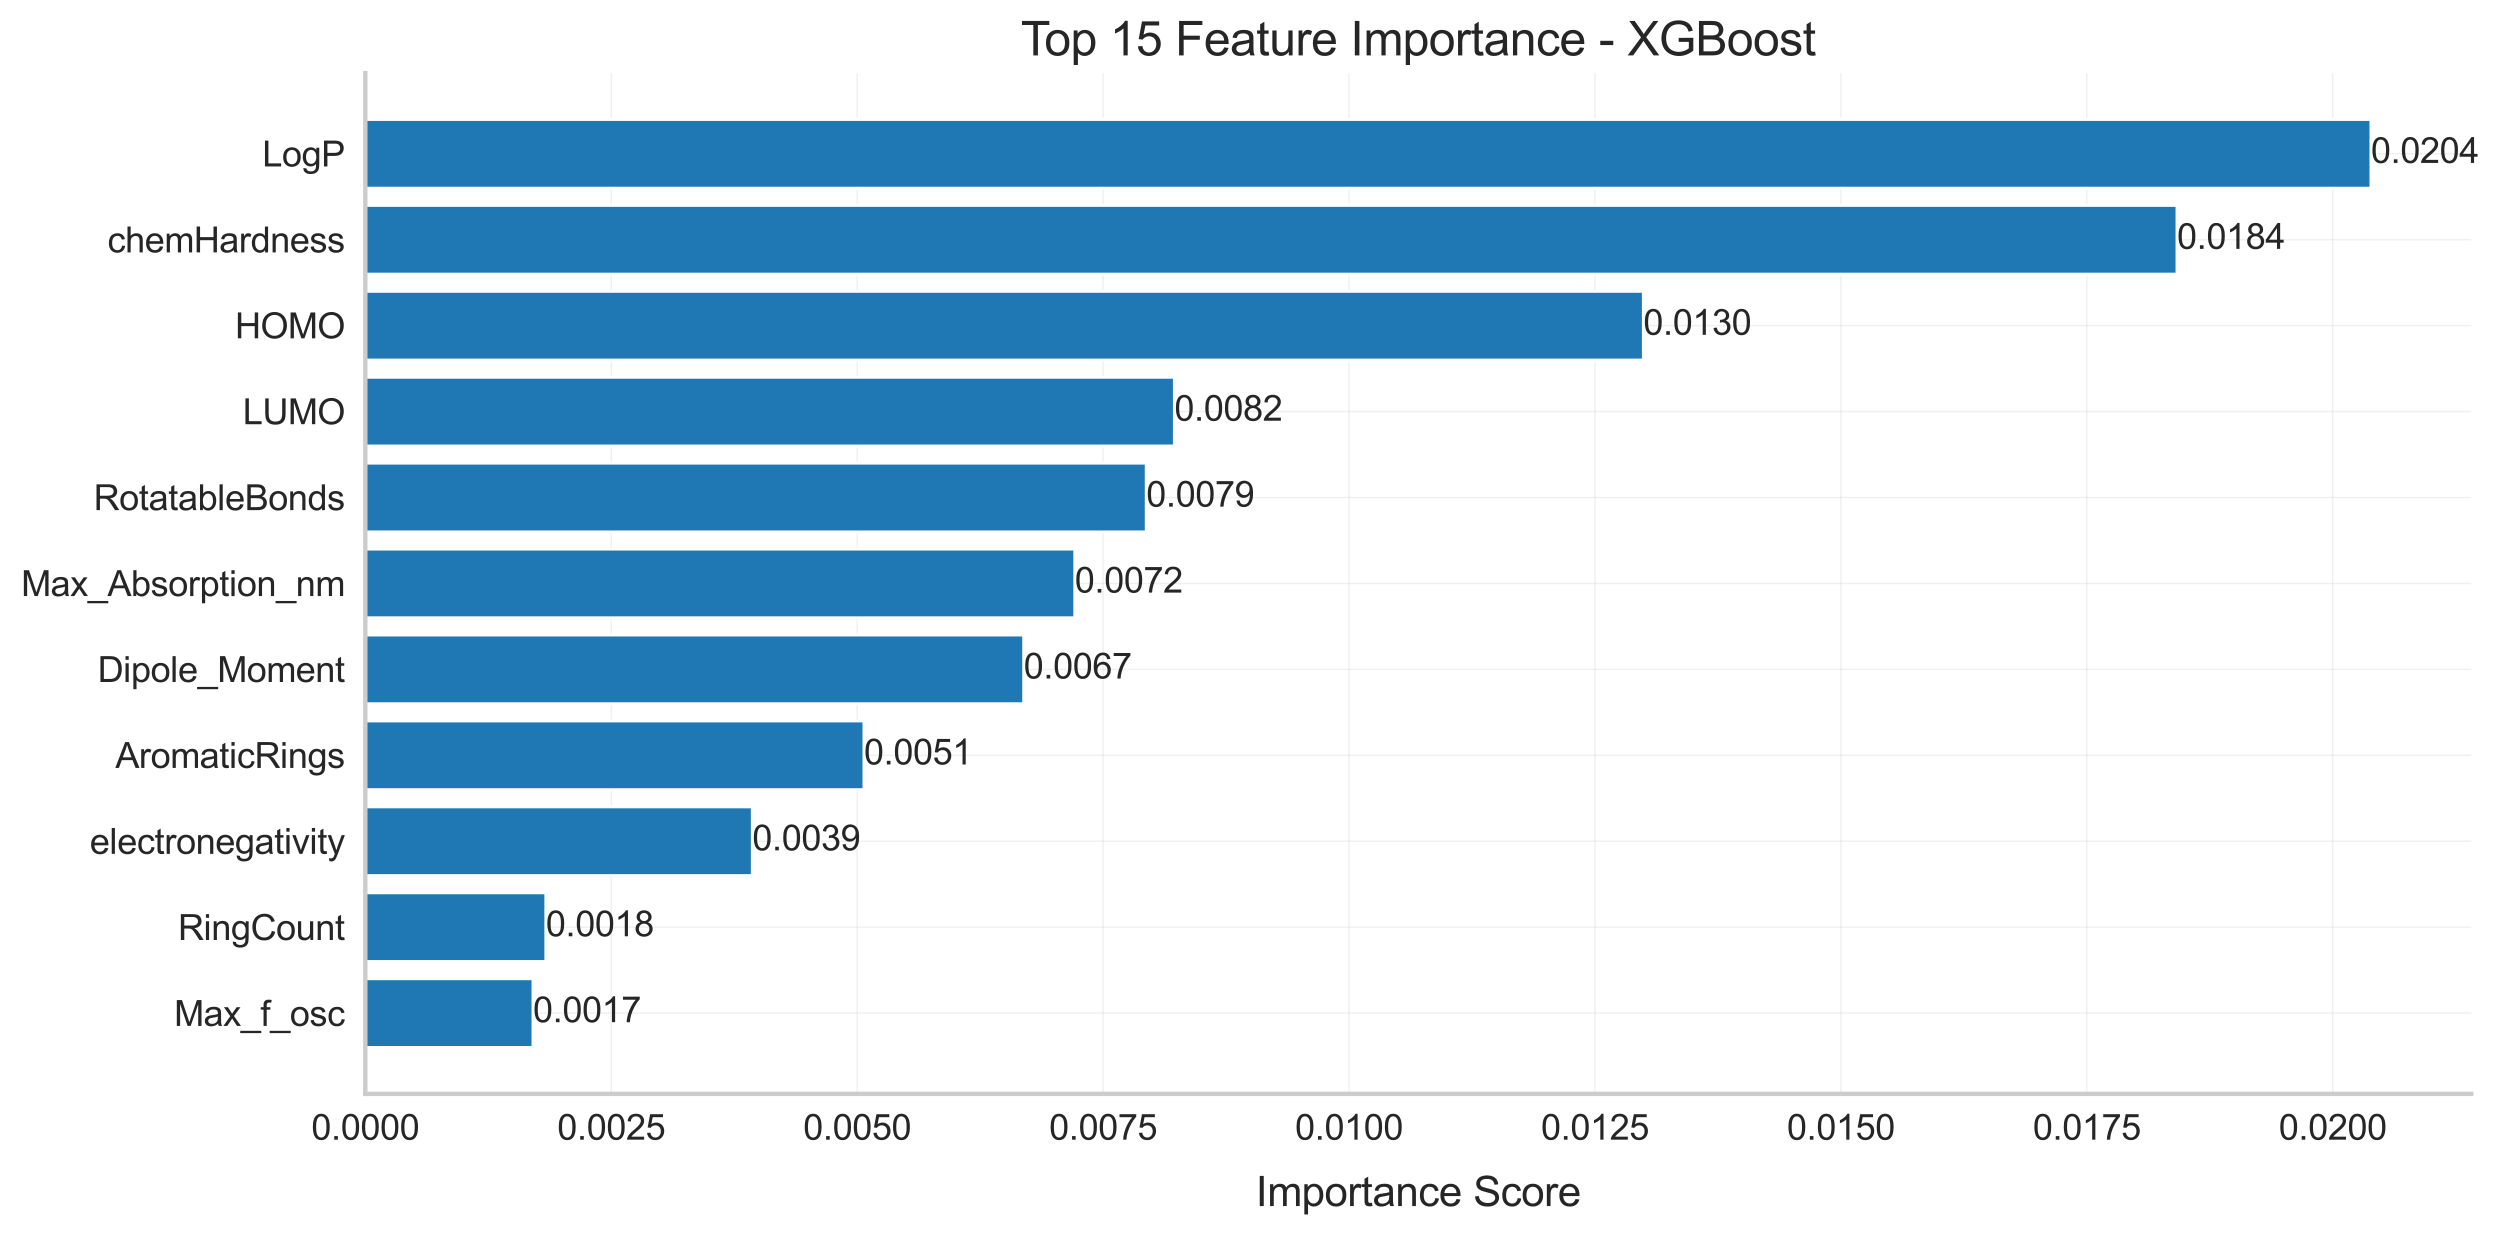 <?xml version="1.0" encoding="utf-8" standalone="no"?>
<!DOCTYPE svg PUBLIC "-//W3C//DTD SVG 1.1//EN"
  "http://www.w3.org/Graphics/SVG/1.1/DTD/svg11.dtd">
<svg xmlns:xlink="http://www.w3.org/1999/xlink" width="850.307pt" height="420.196pt" viewBox="0 0 850.307 420.196" xmlns="http://www.w3.org/2000/svg" version="1.1">
 <defs>
  <style type="text/css">*{stroke-linejoin: round; stroke-linecap: butt}</style>
 </defs>
 <g id="figure_1">
  <g id="patch_1">
   <path d="M 0 420.196 
L 850.307 420.196 
L 850.307 0 
L 0 0 
z
" style="fill: #ffffff"/>
  </g>
  <g id="axes_1">
   <g id="patch_2">
    <path d="M 124.249 372.048 
L 840.515 372.048 
L 840.515 24.848 
L 124.249 24.848 
z
" style="fill: #ffffff"/>
   </g>
   <g id="matplotlib.axis_1">
    <g id="xtick_1">
     <g id="line2d_1">
      <path d="M 124.249 372.048 
L 124.249 24.848 
" clip-path="url(#p4908c23897)" style="fill: none; stroke: #cccccc; stroke-opacity: 0.3; stroke-width: 0.5; stroke-linecap: round"/>
     </g>
     <g id="text_1">
      <!-- 0.0000 -->
      <g style="fill: #262626" transform="translate(105.9 387.637) scale(0.12 -0.12)">
       <defs>
        <path id="ArialMT-30" d="M 266 2259 
Q 266 3072 433 3567 
Q 600 4063 929 4331 
Q 1259 4600 1759 4600 
Q 2128 4600 2406 4451 
Q 2684 4303 2865 4023 
Q 3047 3744 3150 3342 
Q 3253 2941 3253 2259 
Q 3253 1453 3087 958 
Q 2922 463 2592 192 
Q 2263 -78 1759 -78 
Q 1097 -78 719 397 
Q 266 969 266 2259 
z
M 844 2259 
Q 844 1131 1108 757 
Q 1372 384 1759 384 
Q 2147 384 2411 759 
Q 2675 1134 2675 2259 
Q 2675 3391 2411 3762 
Q 2147 4134 1753 4134 
Q 1366 4134 1134 3806 
Q 844 3388 844 2259 
z
" transform="scale(0.016)"/>
        <path id="ArialMT-2e" d="M 581 0 
L 581 641 
L 1222 641 
L 1222 0 
L 581 0 
z
" transform="scale(0.016)"/>
       </defs>
       <use xlink:href="#ArialMT-30"/>
       <use xlink:href="#ArialMT-2e" x="55.615"/>
       <use xlink:href="#ArialMT-30" x="83.398"/>
       <use xlink:href="#ArialMT-30" x="139.014"/>
       <use xlink:href="#ArialMT-30" x="194.629"/>
       <use xlink:href="#ArialMT-30" x="250.244"/>
      </g>
     </g>
    </g>
    <g id="xtick_2">
     <g id="line2d_2">
      <path d="M 207.895 372.048 
L 207.895 24.848 
" clip-path="url(#p4908c23897)" style="fill: none; stroke: #cccccc; stroke-opacity: 0.3; stroke-width: 0.5; stroke-linecap: round"/>
     </g>
     <g id="text_2">
      <!-- 0.0025 -->
      <g style="fill: #262626" transform="translate(189.545 387.637) scale(0.12 -0.12)">
       <defs>
        <path id="ArialMT-32" d="M 3222 541 
L 3222 0 
L 194 0 
Q 188 203 259 391 
Q 375 700 629 1000 
Q 884 1300 1366 1694 
Q 2113 2306 2375 2664 
Q 2638 3022 2638 3341 
Q 2638 3675 2398 3904 
Q 2159 4134 1775 4134 
Q 1369 4134 1125 3890 
Q 881 3647 878 3216 
L 300 3275 
Q 359 3922 746 4261 
Q 1134 4600 1788 4600 
Q 2447 4600 2831 4234 
Q 3216 3869 3216 3328 
Q 3216 3053 3103 2787 
Q 2991 2522 2730 2228 
Q 2469 1934 1863 1422 
Q 1356 997 1212 845 
Q 1069 694 975 541 
L 3222 541 
z
" transform="scale(0.016)"/>
        <path id="ArialMT-35" d="M 266 1200 
L 856 1250 
Q 922 819 1161 601 
Q 1400 384 1738 384 
Q 2144 384 2425 690 
Q 2706 997 2706 1503 
Q 2706 1984 2436 2262 
Q 2166 2541 1728 2541 
Q 1456 2541 1237 2417 
Q 1019 2294 894 2097 
L 366 2166 
L 809 4519 
L 3088 4519 
L 3088 3981 
L 1259 3981 
L 1013 2750 
Q 1425 3038 1878 3038 
Q 2478 3038 2890 2622 
Q 3303 2206 3303 1553 
Q 3303 931 2941 478 
Q 2500 -78 1738 -78 
Q 1113 -78 717 272 
Q 322 622 266 1200 
z
" transform="scale(0.016)"/>
       </defs>
       <use xlink:href="#ArialMT-30"/>
       <use xlink:href="#ArialMT-2e" x="55.615"/>
       <use xlink:href="#ArialMT-30" x="83.398"/>
       <use xlink:href="#ArialMT-30" x="139.014"/>
       <use xlink:href="#ArialMT-32" x="194.629"/>
       <use xlink:href="#ArialMT-35" x="250.244"/>
      </g>
     </g>
    </g>
    <g id="xtick_3">
     <g id="line2d_3">
      <path d="M 291.541 372.048 
L 291.541 24.848 
" clip-path="url(#p4908c23897)" style="fill: none; stroke: #cccccc; stroke-opacity: 0.3; stroke-width: 0.5; stroke-linecap: round"/>
     </g>
     <g id="text_3">
      <!-- 0.0050 -->
      <g style="fill: #262626" transform="translate(273.191 387.637) scale(0.12 -0.12)">
       <use xlink:href="#ArialMT-30"/>
       <use xlink:href="#ArialMT-2e" x="55.615"/>
       <use xlink:href="#ArialMT-30" x="83.398"/>
       <use xlink:href="#ArialMT-30" x="139.014"/>
       <use xlink:href="#ArialMT-35" x="194.629"/>
       <use xlink:href="#ArialMT-30" x="250.244"/>
      </g>
     </g>
    </g>
    <g id="xtick_4">
     <g id="line2d_4">
      <path d="M 375.187 372.048 
L 375.187 24.848 
" clip-path="url(#p4908c23897)" style="fill: none; stroke: #cccccc; stroke-opacity: 0.3; stroke-width: 0.5; stroke-linecap: round"/>
     </g>
     <g id="text_4">
      <!-- 0.0075 -->
      <g style="fill: #262626" transform="translate(356.837 387.637) scale(0.12 -0.12)">
       <defs>
        <path id="ArialMT-37" d="M 303 3981 
L 303 4522 
L 3269 4522 
L 3269 4084 
Q 2831 3619 2401 2847 
Q 1972 2075 1738 1259 
Q 1569 684 1522 0 
L 944 0 
Q 953 541 1156 1306 
Q 1359 2072 1739 2783 
Q 2119 3494 2547 3981 
L 303 3981 
z
" transform="scale(0.016)"/>
       </defs>
       <use xlink:href="#ArialMT-30"/>
       <use xlink:href="#ArialMT-2e" x="55.615"/>
       <use xlink:href="#ArialMT-30" x="83.398"/>
       <use xlink:href="#ArialMT-30" x="139.014"/>
       <use xlink:href="#ArialMT-37" x="194.629"/>
       <use xlink:href="#ArialMT-35" x="250.244"/>
      </g>
     </g>
    </g>
    <g id="xtick_5">
     <g id="line2d_5">
      <path d="M 458.832 372.048 
L 458.832 24.848 
" clip-path="url(#p4908c23897)" style="fill: none; stroke: #cccccc; stroke-opacity: 0.3; stroke-width: 0.5; stroke-linecap: round"/>
     </g>
     <g id="text_5">
      <!-- 0.0100 -->
      <g style="fill: #262626" transform="translate(440.483 387.637) scale(0.12 -0.12)">
       <defs>
        <path id="ArialMT-31" d="M 2384 0 
L 1822 0 
L 1822 3584 
Q 1619 3391 1289 3197 
Q 959 3003 697 2906 
L 697 3450 
Q 1169 3672 1522 3987 
Q 1875 4303 2022 4600 
L 2384 4600 
L 2384 0 
z
" transform="scale(0.016)"/>
       </defs>
       <use xlink:href="#ArialMT-30"/>
       <use xlink:href="#ArialMT-2e" x="55.615"/>
       <use xlink:href="#ArialMT-30" x="83.398"/>
       <use xlink:href="#ArialMT-31" x="139.014"/>
       <use xlink:href="#ArialMT-30" x="194.629"/>
       <use xlink:href="#ArialMT-30" x="250.244"/>
      </g>
     </g>
    </g>
    <g id="xtick_6">
     <g id="line2d_6">
      <path d="M 542.478 372.048 
L 542.478 24.848 
" clip-path="url(#p4908c23897)" style="fill: none; stroke: #cccccc; stroke-opacity: 0.3; stroke-width: 0.5; stroke-linecap: round"/>
     </g>
     <g id="text_6">
      <!-- 0.0125 -->
      <g style="fill: #262626" transform="translate(524.128 387.637) scale(0.12 -0.12)">
       <use xlink:href="#ArialMT-30"/>
       <use xlink:href="#ArialMT-2e" x="55.615"/>
       <use xlink:href="#ArialMT-30" x="83.398"/>
       <use xlink:href="#ArialMT-31" x="139.014"/>
       <use xlink:href="#ArialMT-32" x="194.629"/>
       <use xlink:href="#ArialMT-35" x="250.244"/>
      </g>
     </g>
    </g>
    <g id="xtick_7">
     <g id="line2d_7">
      <path d="M 626.124 372.048 
L 626.124 24.848 
" clip-path="url(#p4908c23897)" style="fill: none; stroke: #cccccc; stroke-opacity: 0.3; stroke-width: 0.5; stroke-linecap: round"/>
     </g>
     <g id="text_7">
      <!-- 0.0150 -->
      <g style="fill: #262626" transform="translate(607.774 387.637) scale(0.12 -0.12)">
       <use xlink:href="#ArialMT-30"/>
       <use xlink:href="#ArialMT-2e" x="55.615"/>
       <use xlink:href="#ArialMT-30" x="83.398"/>
       <use xlink:href="#ArialMT-31" x="139.014"/>
       <use xlink:href="#ArialMT-35" x="194.629"/>
       <use xlink:href="#ArialMT-30" x="250.244"/>
      </g>
     </g>
    </g>
    <g id="xtick_8">
     <g id="line2d_8">
      <path d="M 709.769 372.048 
L 709.769 24.848 
" clip-path="url(#p4908c23897)" style="fill: none; stroke: #cccccc; stroke-opacity: 0.3; stroke-width: 0.5; stroke-linecap: round"/>
     </g>
     <g id="text_8">
      <!-- 0.0175 -->
      <g style="fill: #262626" transform="translate(691.42 387.637) scale(0.12 -0.12)">
       <use xlink:href="#ArialMT-30"/>
       <use xlink:href="#ArialMT-2e" x="55.615"/>
       <use xlink:href="#ArialMT-30" x="83.398"/>
       <use xlink:href="#ArialMT-31" x="139.014"/>
       <use xlink:href="#ArialMT-37" x="194.629"/>
       <use xlink:href="#ArialMT-35" x="250.244"/>
      </g>
     </g>
    </g>
    <g id="xtick_9">
     <g id="line2d_9">
      <path d="M 793.415 372.048 
L 793.415 24.848 
" clip-path="url(#p4908c23897)" style="fill: none; stroke: #cccccc; stroke-opacity: 0.3; stroke-width: 0.5; stroke-linecap: round"/>
     </g>
     <g id="text_9">
      <!-- 0.0200 -->
      <g style="fill: #262626" transform="translate(775.065 387.637) scale(0.12 -0.12)">
       <use xlink:href="#ArialMT-30"/>
       <use xlink:href="#ArialMT-2e" x="55.615"/>
       <use xlink:href="#ArialMT-30" x="83.398"/>
       <use xlink:href="#ArialMT-32" x="139.014"/>
       <use xlink:href="#ArialMT-30" x="194.629"/>
       <use xlink:href="#ArialMT-30" x="250.244"/>
      </g>
     </g>
    </g>
    <g id="text_10">
     <!-- Importance Score -->
     <g style="fill: #262626" transform="translate(427.138 410.213) scale(0.14 -0.14)">
      <defs>
       <path id="ArialMT-49" d="M 597 0 
L 597 4581 
L 1203 4581 
L 1203 0 
L 597 0 
z
" transform="scale(0.016)"/>
       <path id="ArialMT-6d" d="M 422 0 
L 422 3319 
L 925 3319 
L 925 2853 
Q 1081 3097 1340 3245 
Q 1600 3394 1931 3394 
Q 2300 3394 2536 3241 
Q 2772 3088 2869 2813 
Q 3263 3394 3894 3394 
Q 4388 3394 4653 3120 
Q 4919 2847 4919 2278 
L 4919 0 
L 4359 0 
L 4359 2091 
Q 4359 2428 4304 2576 
Q 4250 2725 4106 2815 
Q 3963 2906 3769 2906 
Q 3419 2906 3187 2673 
Q 2956 2441 2956 1928 
L 2956 0 
L 2394 0 
L 2394 2156 
Q 2394 2531 2256 2718 
Q 2119 2906 1806 2906 
Q 1569 2906 1367 2781 
Q 1166 2656 1075 2415 
Q 984 2175 984 1722 
L 984 0 
L 422 0 
z
" transform="scale(0.016)"/>
       <path id="ArialMT-70" d="M 422 -1272 
L 422 3319 
L 934 3319 
L 934 2888 
Q 1116 3141 1344 3267 
Q 1572 3394 1897 3394 
Q 2322 3394 2647 3175 
Q 2972 2956 3137 2557 
Q 3303 2159 3303 1684 
Q 3303 1175 3120 767 
Q 2938 359 2589 142 
Q 2241 -75 1856 -75 
Q 1575 -75 1351 44 
Q 1128 163 984 344 
L 984 -1272 
L 422 -1272 
z
M 931 1641 
Q 931 1000 1190 694 
Q 1450 388 1819 388 
Q 2194 388 2461 705 
Q 2728 1022 2728 1688 
Q 2728 2322 2467 2637 
Q 2206 2953 1844 2953 
Q 1484 2953 1207 2617 
Q 931 2281 931 1641 
z
" transform="scale(0.016)"/>
       <path id="ArialMT-6f" d="M 213 1659 
Q 213 2581 725 3025 
Q 1153 3394 1769 3394 
Q 2453 3394 2887 2945 
Q 3322 2497 3322 1706 
Q 3322 1066 3130 698 
Q 2938 331 2570 128 
Q 2203 -75 1769 -75 
Q 1072 -75 642 372 
Q 213 819 213 1659 
z
M 791 1659 
Q 791 1022 1069 705 
Q 1347 388 1769 388 
Q 2188 388 2466 706 
Q 2744 1025 2744 1678 
Q 2744 2294 2464 2611 
Q 2184 2928 1769 2928 
Q 1347 2928 1069 2612 
Q 791 2297 791 1659 
z
" transform="scale(0.016)"/>
       <path id="ArialMT-72" d="M 416 0 
L 416 3319 
L 922 3319 
L 922 2816 
Q 1116 3169 1280 3281 
Q 1444 3394 1641 3394 
Q 1925 3394 2219 3213 
L 2025 2691 
Q 1819 2813 1613 2813 
Q 1428 2813 1281 2702 
Q 1134 2591 1072 2394 
Q 978 2094 978 1738 
L 978 0 
L 416 0 
z
" transform="scale(0.016)"/>
       <path id="ArialMT-74" d="M 1650 503 
L 1731 6 
Q 1494 -44 1306 -44 
Q 1000 -44 831 53 
Q 663 150 594 308 
Q 525 466 525 972 
L 525 2881 
L 113 2881 
L 113 3319 
L 525 3319 
L 525 4141 
L 1084 4478 
L 1084 3319 
L 1650 3319 
L 1650 2881 
L 1084 2881 
L 1084 941 
Q 1084 700 1114 631 
Q 1144 563 1211 522 
Q 1278 481 1403 481 
Q 1497 481 1650 503 
z
" transform="scale(0.016)"/>
       <path id="ArialMT-61" d="M 2588 409 
Q 2275 144 1986 34 
Q 1697 -75 1366 -75 
Q 819 -75 525 192 
Q 231 459 231 875 
Q 231 1119 342 1320 
Q 453 1522 633 1644 
Q 813 1766 1038 1828 
Q 1203 1872 1538 1913 
Q 2219 1994 2541 2106 
Q 2544 2222 2544 2253 
Q 2544 2597 2384 2738 
Q 2169 2928 1744 2928 
Q 1347 2928 1158 2789 
Q 969 2650 878 2297 
L 328 2372 
Q 403 2725 575 2942 
Q 747 3159 1072 3276 
Q 1397 3394 1825 3394 
Q 2250 3394 2515 3294 
Q 2781 3194 2906 3042 
Q 3031 2891 3081 2659 
Q 3109 2516 3109 2141 
L 3109 1391 
Q 3109 606 3145 398 
Q 3181 191 3288 0 
L 2700 0 
Q 2613 175 2588 409 
z
M 2541 1666 
Q 2234 1541 1622 1453 
Q 1275 1403 1131 1340 
Q 988 1278 909 1158 
Q 831 1038 831 891 
Q 831 666 1001 516 
Q 1172 366 1500 366 
Q 1825 366 2078 508 
Q 2331 650 2450 897 
Q 2541 1088 2541 1459 
L 2541 1666 
z
" transform="scale(0.016)"/>
       <path id="ArialMT-6e" d="M 422 0 
L 422 3319 
L 928 3319 
L 928 2847 
Q 1294 3394 1984 3394 
Q 2284 3394 2536 3286 
Q 2788 3178 2913 3003 
Q 3038 2828 3088 2588 
Q 3119 2431 3119 2041 
L 3119 0 
L 2556 0 
L 2556 2019 
Q 2556 2363 2490 2533 
Q 2425 2703 2258 2804 
Q 2091 2906 1866 2906 
Q 1506 2906 1245 2678 
Q 984 2450 984 1813 
L 984 0 
L 422 0 
z
" transform="scale(0.016)"/>
       <path id="ArialMT-63" d="M 2588 1216 
L 3141 1144 
Q 3050 572 2676 248 
Q 2303 -75 1759 -75 
Q 1078 -75 664 370 
Q 250 816 250 1647 
Q 250 2184 428 2587 
Q 606 2991 970 3192 
Q 1334 3394 1763 3394 
Q 2303 3394 2647 3120 
Q 2991 2847 3088 2344 
L 2541 2259 
Q 2463 2594 2264 2762 
Q 2066 2931 1784 2931 
Q 1359 2931 1093 2626 
Q 828 2322 828 1663 
Q 828 994 1084 691 
Q 1341 388 1753 388 
Q 2084 388 2306 591 
Q 2528 794 2588 1216 
z
" transform="scale(0.016)"/>
       <path id="ArialMT-65" d="M 2694 1069 
L 3275 997 
Q 3138 488 2766 206 
Q 2394 -75 1816 -75 
Q 1088 -75 661 373 
Q 234 822 234 1631 
Q 234 2469 665 2931 
Q 1097 3394 1784 3394 
Q 2450 3394 2872 2941 
Q 3294 2488 3294 1666 
Q 3294 1616 3291 1516 
L 816 1516 
Q 847 969 1125 678 
Q 1403 388 1819 388 
Q 2128 388 2347 550 
Q 2566 713 2694 1069 
z
M 847 1978 
L 2700 1978 
Q 2663 2397 2488 2606 
Q 2219 2931 1791 2931 
Q 1403 2931 1139 2672 
Q 875 2413 847 1978 
z
" transform="scale(0.016)"/>
       <path id="ArialMT-20" transform="scale(0.016)"/>
       <path id="ArialMT-53" d="M 288 1472 
L 859 1522 
Q 900 1178 1048 958 
Q 1197 738 1509 602 
Q 1822 466 2213 466 
Q 2559 466 2825 569 
Q 3091 672 3220 851 
Q 3350 1031 3350 1244 
Q 3350 1459 3225 1620 
Q 3100 1781 2813 1891 
Q 2628 1963 1997 2114 
Q 1366 2266 1113 2400 
Q 784 2572 623 2826 
Q 463 3081 463 3397 
Q 463 3744 659 4045 
Q 856 4347 1234 4503 
Q 1613 4659 2075 4659 
Q 2584 4659 2973 4495 
Q 3363 4331 3572 4012 
Q 3781 3694 3797 3291 
L 3216 3247 
Q 3169 3681 2898 3903 
Q 2628 4125 2100 4125 
Q 1550 4125 1298 3923 
Q 1047 3722 1047 3438 
Q 1047 3191 1225 3031 
Q 1400 2872 2139 2705 
Q 2878 2538 3153 2413 
Q 3553 2228 3743 1945 
Q 3934 1663 3934 1294 
Q 3934 928 3725 604 
Q 3516 281 3123 101 
Q 2731 -78 2241 -78 
Q 1619 -78 1198 103 
Q 778 284 539 648 
Q 300 1013 288 1472 
z
" transform="scale(0.016)"/>
      </defs>
      <use xlink:href="#ArialMT-49"/>
      <use xlink:href="#ArialMT-6d" x="27.783"/>
      <use xlink:href="#ArialMT-70" x="111.084"/>
      <use xlink:href="#ArialMT-6f" x="166.699"/>
      <use xlink:href="#ArialMT-72" x="222.314"/>
      <use xlink:href="#ArialMT-74" x="255.615"/>
      <use xlink:href="#ArialMT-61" x="283.398"/>
      <use xlink:href="#ArialMT-6e" x="339.014"/>
      <use xlink:href="#ArialMT-63" x="394.629"/>
      <use xlink:href="#ArialMT-65" x="444.629"/>
      <use xlink:href="#ArialMT-20" x="500.244"/>
      <use xlink:href="#ArialMT-53" x="528.027"/>
      <use xlink:href="#ArialMT-63" x="594.727"/>
      <use xlink:href="#ArialMT-6f" x="644.727"/>
      <use xlink:href="#ArialMT-72" x="700.342"/>
      <use xlink:href="#ArialMT-65" x="733.643"/>
     </g>
    </g>
   </g>
   <g id="matplotlib.axis_2">
    <g id="ytick_1">
     <g id="line2d_10">
      <path d="M 124.249 344.575 
L 840.515 344.575 
" clip-path="url(#p4908c23897)" style="fill: none; stroke: #cccccc; stroke-opacity: 0.3; stroke-width: 0.5; stroke-linecap: round"/>
     </g>
     <g id="text_11">
      <!-- Max_f_osc -->
      <g style="fill: #262626" transform="translate(59.227 348.943) scale(0.12 -0.12)">
       <defs>
        <path id="ArialMT-4d" d="M 475 0 
L 475 4581 
L 1388 4581 
L 2472 1338 
Q 2622 884 2691 659 
Q 2769 909 2934 1394 
L 4031 4581 
L 4847 4581 
L 4847 0 
L 4263 0 
L 4263 3834 
L 2931 0 
L 2384 0 
L 1059 3900 
L 1059 0 
L 475 0 
z
" transform="scale(0.016)"/>
        <path id="ArialMT-78" d="M 47 0 
L 1259 1725 
L 138 3319 
L 841 3319 
L 1350 2541 
Q 1494 2319 1581 2169 
Q 1719 2375 1834 2534 
L 2394 3319 
L 3066 3319 
L 1919 1756 
L 3153 0 
L 2463 0 
L 1781 1031 
L 1600 1309 
L 728 0 
L 47 0 
z
" transform="scale(0.016)"/>
        <path id="ArialMT-5f" d="M -97 -1272 
L -97 -866 
L 3631 -866 
L 3631 -1272 
L -97 -1272 
z
" transform="scale(0.016)"/>
        <path id="ArialMT-66" d="M 556 0 
L 556 2881 
L 59 2881 
L 59 3319 
L 556 3319 
L 556 3672 
Q 556 4006 616 4169 
Q 697 4388 901 4523 
Q 1106 4659 1475 4659 
Q 1713 4659 2000 4603 
L 1916 4113 
Q 1741 4144 1584 4144 
Q 1328 4144 1222 4034 
Q 1116 3925 1116 3625 
L 1116 3319 
L 1763 3319 
L 1763 2881 
L 1116 2881 
L 1116 0 
L 556 0 
z
" transform="scale(0.016)"/>
        <path id="ArialMT-73" d="M 197 991 
L 753 1078 
Q 800 744 1014 566 
Q 1228 388 1613 388 
Q 2000 388 2187 545 
Q 2375 703 2375 916 
Q 2375 1106 2209 1216 
Q 2094 1291 1634 1406 
Q 1016 1563 777 1677 
Q 538 1791 414 1992 
Q 291 2194 291 2438 
Q 291 2659 392 2848 
Q 494 3038 669 3163 
Q 800 3259 1026 3326 
Q 1253 3394 1513 3394 
Q 1903 3394 2198 3281 
Q 2494 3169 2634 2976 
Q 2775 2784 2828 2463 
L 2278 2388 
Q 2241 2644 2061 2787 
Q 1881 2931 1553 2931 
Q 1166 2931 1000 2803 
Q 834 2675 834 2503 
Q 834 2394 903 2306 
Q 972 2216 1119 2156 
Q 1203 2125 1616 2013 
Q 2213 1853 2448 1751 
Q 2684 1650 2818 1456 
Q 2953 1263 2953 975 
Q 2953 694 2789 445 
Q 2625 197 2315 61 
Q 2006 -75 1616 -75 
Q 969 -75 630 194 
Q 291 463 197 991 
z
" transform="scale(0.016)"/>
       </defs>
       <use xlink:href="#ArialMT-4d"/>
       <use xlink:href="#ArialMT-61" x="83.301"/>
       <use xlink:href="#ArialMT-78" x="138.916"/>
       <use xlink:href="#ArialMT-5f" x="188.916"/>
       <use xlink:href="#ArialMT-66" x="244.531"/>
       <use xlink:href="#ArialMT-5f" x="272.314"/>
       <use xlink:href="#ArialMT-6f" x="327.93"/>
       <use xlink:href="#ArialMT-73" x="383.545"/>
       <use xlink:href="#ArialMT-63" x="433.545"/>
      </g>
     </g>
    </g>
    <g id="ytick_2">
     <g id="line2d_11">
      <path d="M 124.249 315.35 
L 840.515 315.35 
" clip-path="url(#p4908c23897)" style="fill: none; stroke: #cccccc; stroke-opacity: 0.3; stroke-width: 0.5; stroke-linecap: round"/>
     </g>
     <g id="text_12">
      <!-- RingCount -->
      <g style="fill: #262626" transform="translate(60.551 319.718) scale(0.12 -0.12)">
       <defs>
        <path id="ArialMT-52" d="M 503 0 
L 503 4581 
L 2534 4581 
Q 3147 4581 3465 4457 
Q 3784 4334 3975 4021 
Q 4166 3709 4166 3331 
Q 4166 2844 3850 2509 
Q 3534 2175 2875 2084 
Q 3116 1969 3241 1856 
Q 3506 1613 3744 1247 
L 4541 0 
L 3778 0 
L 3172 953 
Q 2906 1366 2734 1584 
Q 2563 1803 2427 1890 
Q 2291 1978 2150 2013 
Q 2047 2034 1813 2034 
L 1109 2034 
L 1109 0 
L 503 0 
z
M 1109 2559 
L 2413 2559 
Q 2828 2559 3062 2645 
Q 3297 2731 3419 2920 
Q 3541 3109 3541 3331 
Q 3541 3656 3305 3865 
Q 3069 4075 2559 4075 
L 1109 4075 
L 1109 2559 
z
" transform="scale(0.016)"/>
        <path id="ArialMT-69" d="M 425 3934 
L 425 4581 
L 988 4581 
L 988 3934 
L 425 3934 
z
M 425 0 
L 425 3319 
L 988 3319 
L 988 0 
L 425 0 
z
" transform="scale(0.016)"/>
        <path id="ArialMT-67" d="M 319 -275 
L 866 -356 
Q 900 -609 1056 -725 
Q 1266 -881 1628 -881 
Q 2019 -881 2231 -725 
Q 2444 -569 2519 -288 
Q 2563 -116 2559 434 
Q 2191 0 1641 0 
Q 956 0 581 494 
Q 206 988 206 1678 
Q 206 2153 378 2554 
Q 550 2956 876 3175 
Q 1203 3394 1644 3394 
Q 2231 3394 2613 2919 
L 2613 3319 
L 3131 3319 
L 3131 450 
Q 3131 -325 2973 -648 
Q 2816 -972 2473 -1159 
Q 2131 -1347 1631 -1347 
Q 1038 -1347 672 -1080 
Q 306 -813 319 -275 
z
M 784 1719 
Q 784 1066 1043 766 
Q 1303 466 1694 466 
Q 2081 466 2343 764 
Q 2606 1063 2606 1700 
Q 2606 2309 2336 2618 
Q 2066 2928 1684 2928 
Q 1309 2928 1046 2623 
Q 784 2319 784 1719 
z
" transform="scale(0.016)"/>
        <path id="ArialMT-43" d="M 3763 1606 
L 4369 1453 
Q 4178 706 3683 314 
Q 3188 -78 2472 -78 
Q 1731 -78 1267 223 
Q 803 525 561 1097 
Q 319 1669 319 2325 
Q 319 3041 592 3573 
Q 866 4106 1370 4382 
Q 1875 4659 2481 4659 
Q 3169 4659 3637 4309 
Q 4106 3959 4291 3325 
L 3694 3184 
Q 3534 3684 3231 3912 
Q 2928 4141 2469 4141 
Q 1941 4141 1586 3887 
Q 1231 3634 1087 3207 
Q 944 2781 944 2328 
Q 944 1744 1114 1308 
Q 1284 872 1643 656 
Q 2003 441 2422 441 
Q 2931 441 3284 734 
Q 3638 1028 3763 1606 
z
" transform="scale(0.016)"/>
        <path id="ArialMT-75" d="M 2597 0 
L 2597 488 
Q 2209 -75 1544 -75 
Q 1250 -75 995 37 
Q 741 150 617 320 
Q 494 491 444 738 
Q 409 903 409 1263 
L 409 3319 
L 972 3319 
L 972 1478 
Q 972 1038 1006 884 
Q 1059 663 1231 536 
Q 1403 409 1656 409 
Q 1909 409 2131 539 
Q 2353 669 2445 892 
Q 2538 1116 2538 1541 
L 2538 3319 
L 3100 3319 
L 3100 0 
L 2597 0 
z
" transform="scale(0.016)"/>
       </defs>
       <use xlink:href="#ArialMT-52"/>
       <use xlink:href="#ArialMT-69" x="72.217"/>
       <use xlink:href="#ArialMT-6e" x="94.434"/>
       <use xlink:href="#ArialMT-67" x="150.049"/>
       <use xlink:href="#ArialMT-43" x="205.664"/>
       <use xlink:href="#ArialMT-6f" x="277.881"/>
       <use xlink:href="#ArialMT-75" x="333.496"/>
       <use xlink:href="#ArialMT-6e" x="389.111"/>
       <use xlink:href="#ArialMT-74" x="444.727"/>
      </g>
     </g>
    </g>
    <g id="ytick_3">
     <g id="line2d_12">
      <path d="M 124.249 286.124 
L 840.515 286.124 
" clip-path="url(#p4908c23897)" style="fill: none; stroke: #cccccc; stroke-opacity: 0.3; stroke-width: 0.5; stroke-linecap: round"/>
     </g>
     <g id="text_13">
      <!-- electronegativity -->
      <g style="fill: #262626" transform="translate(30.542 290.419) scale(0.12 -0.12)">
       <defs>
        <path id="ArialMT-6c" d="M 409 0 
L 409 4581 
L 972 4581 
L 972 0 
L 409 0 
z
" transform="scale(0.016)"/>
        <path id="ArialMT-76" d="M 1344 0 
L 81 3319 
L 675 3319 
L 1388 1331 
Q 1503 1009 1600 663 
Q 1675 925 1809 1294 
L 2547 3319 
L 3125 3319 
L 1869 0 
L 1344 0 
z
" transform="scale(0.016)"/>
        <path id="ArialMT-79" d="M 397 -1278 
L 334 -750 
Q 519 -800 656 -800 
Q 844 -800 956 -737 
Q 1069 -675 1141 -563 
Q 1194 -478 1313 -144 
Q 1328 -97 1363 -6 
L 103 3319 
L 709 3319 
L 1400 1397 
Q 1534 1031 1641 628 
Q 1738 1016 1872 1384 
L 2581 3319 
L 3144 3319 
L 1881 -56 
Q 1678 -603 1566 -809 
Q 1416 -1088 1222 -1217 
Q 1028 -1347 759 -1347 
Q 597 -1347 397 -1278 
z
" transform="scale(0.016)"/>
       </defs>
       <use xlink:href="#ArialMT-65"/>
       <use xlink:href="#ArialMT-6c" x="55.615"/>
       <use xlink:href="#ArialMT-65" x="77.832"/>
       <use xlink:href="#ArialMT-63" x="133.447"/>
       <use xlink:href="#ArialMT-74" x="183.447"/>
       <use xlink:href="#ArialMT-72" x="211.23"/>
       <use xlink:href="#ArialMT-6f" x="244.531"/>
       <use xlink:href="#ArialMT-6e" x="300.146"/>
       <use xlink:href="#ArialMT-65" x="355.762"/>
       <use xlink:href="#ArialMT-67" x="411.377"/>
       <use xlink:href="#ArialMT-61" x="466.992"/>
       <use xlink:href="#ArialMT-74" x="522.607"/>
       <use xlink:href="#ArialMT-69" x="550.391"/>
       <use xlink:href="#ArialMT-76" x="572.607"/>
       <use xlink:href="#ArialMT-69" x="622.607"/>
       <use xlink:href="#ArialMT-74" x="644.824"/>
       <use xlink:href="#ArialMT-79" x="672.607"/>
      </g>
     </g>
    </g>
    <g id="ytick_4">
     <g id="line2d_13">
      <path d="M 124.249 256.899 
L 840.515 256.899 
" clip-path="url(#p4908c23897)" style="fill: none; stroke: #cccccc; stroke-opacity: 0.3; stroke-width: 0.5; stroke-linecap: round"/>
     </g>
     <g id="text_14">
      <!-- AromaticRings -->
      <g style="fill: #262626" transform="translate(39.229 261.193) scale(0.12 -0.12)">
       <defs>
        <path id="ArialMT-41" d="M -9 0 
L 1750 4581 
L 2403 4581 
L 4278 0 
L 3588 0 
L 3053 1388 
L 1138 1388 
L 634 0 
L -9 0 
z
M 1313 1881 
L 2866 1881 
L 2388 3150 
Q 2169 3728 2063 4100 
Q 1975 3659 1816 3225 
L 1313 1881 
z
" transform="scale(0.016)"/>
       </defs>
       <use xlink:href="#ArialMT-41"/>
       <use xlink:href="#ArialMT-72" x="66.699"/>
       <use xlink:href="#ArialMT-6f" x="100"/>
       <use xlink:href="#ArialMT-6d" x="155.615"/>
       <use xlink:href="#ArialMT-61" x="238.916"/>
       <use xlink:href="#ArialMT-74" x="294.531"/>
       <use xlink:href="#ArialMT-69" x="322.314"/>
       <use xlink:href="#ArialMT-63" x="344.531"/>
       <use xlink:href="#ArialMT-52" x="394.531"/>
       <use xlink:href="#ArialMT-69" x="466.748"/>
       <use xlink:href="#ArialMT-6e" x="488.965"/>
       <use xlink:href="#ArialMT-67" x="544.58"/>
       <use xlink:href="#ArialMT-73" x="600.195"/>
      </g>
     </g>
    </g>
    <g id="ytick_5">
     <g id="line2d_14">
      <path d="M 124.249 227.673 
L 840.515 227.673 
" clip-path="url(#p4908c23897)" style="fill: none; stroke: #cccccc; stroke-opacity: 0.3; stroke-width: 0.5; stroke-linecap: round"/>
     </g>
     <g id="text_15">
      <!-- Dipole_Moment -->
      <g style="fill: #262626" transform="translate(33.214 231.968) scale(0.12 -0.12)">
       <defs>
        <path id="ArialMT-44" d="M 494 0 
L 494 4581 
L 2072 4581 
Q 2606 4581 2888 4516 
Q 3281 4425 3559 4188 
Q 3922 3881 4101 3404 
Q 4281 2928 4281 2316 
Q 4281 1794 4159 1391 
Q 4038 988 3847 723 
Q 3656 459 3429 307 
Q 3203 156 2883 78 
Q 2563 0 2147 0 
L 494 0 
z
M 1100 541 
L 2078 541 
Q 2531 541 2789 625 
Q 3047 709 3200 863 
Q 3416 1078 3536 1442 
Q 3656 1806 3656 2325 
Q 3656 3044 3420 3430 
Q 3184 3816 2847 3947 
Q 2603 4041 2063 4041 
L 1100 4041 
L 1100 541 
z
" transform="scale(0.016)"/>
       </defs>
       <use xlink:href="#ArialMT-44"/>
       <use xlink:href="#ArialMT-69" x="72.217"/>
       <use xlink:href="#ArialMT-70" x="94.434"/>
       <use xlink:href="#ArialMT-6f" x="150.049"/>
       <use xlink:href="#ArialMT-6c" x="205.664"/>
       <use xlink:href="#ArialMT-65" x="227.881"/>
       <use xlink:href="#ArialMT-5f" x="283.496"/>
       <use xlink:href="#ArialMT-4d" x="339.111"/>
       <use xlink:href="#ArialMT-6f" x="422.412"/>
       <use xlink:href="#ArialMT-6d" x="478.027"/>
       <use xlink:href="#ArialMT-65" x="561.328"/>
       <use xlink:href="#ArialMT-6e" x="616.943"/>
       <use xlink:href="#ArialMT-74" x="672.559"/>
      </g>
     </g>
    </g>
    <g id="ytick_6">
     <g id="line2d_15">
      <path d="M 124.249 198.447 
L 840.515 198.447 
" clip-path="url(#p4908c23897)" style="fill: none; stroke: #cccccc; stroke-opacity: 0.3; stroke-width: 0.5; stroke-linecap: round"/>
     </g>
     <g id="text_16">
      <!-- Max_Absorption_nm -->
      <g style="fill: #262626" transform="translate(7.2 202.742) scale(0.12 -0.12)">
       <defs>
        <path id="ArialMT-62" d="M 941 0 
L 419 0 
L 419 4581 
L 981 4581 
L 981 2947 
Q 1338 3394 1891 3394 
Q 2197 3394 2470 3270 
Q 2744 3147 2920 2923 
Q 3097 2700 3197 2384 
Q 3297 2069 3297 1709 
Q 3297 856 2875 390 
Q 2453 -75 1863 -75 
Q 1275 -75 941 416 
L 941 0 
z
M 934 1684 
Q 934 1088 1097 822 
Q 1363 388 1816 388 
Q 2184 388 2453 708 
Q 2722 1028 2722 1663 
Q 2722 2313 2464 2622 
Q 2206 2931 1841 2931 
Q 1472 2931 1203 2611 
Q 934 2291 934 1684 
z
" transform="scale(0.016)"/>
       </defs>
       <use xlink:href="#ArialMT-4d"/>
       <use xlink:href="#ArialMT-61" x="83.301"/>
       <use xlink:href="#ArialMT-78" x="138.916"/>
       <use xlink:href="#ArialMT-5f" x="188.916"/>
       <use xlink:href="#ArialMT-41" x="244.531"/>
       <use xlink:href="#ArialMT-62" x="311.23"/>
       <use xlink:href="#ArialMT-73" x="366.846"/>
       <use xlink:href="#ArialMT-6f" x="416.846"/>
       <use xlink:href="#ArialMT-72" x="472.461"/>
       <use xlink:href="#ArialMT-70" x="505.762"/>
       <use xlink:href="#ArialMT-74" x="561.377"/>
       <use xlink:href="#ArialMT-69" x="589.16"/>
       <use xlink:href="#ArialMT-6f" x="611.377"/>
       <use xlink:href="#ArialMT-6e" x="666.992"/>
       <use xlink:href="#ArialMT-5f" x="722.607"/>
       <use xlink:href="#ArialMT-6e" x="778.223"/>
       <use xlink:href="#ArialMT-6d" x="833.838"/>
      </g>
     </g>
    </g>
    <g id="ytick_7">
     <g id="line2d_16">
      <path d="M 124.249 169.222 
L 840.515 169.222 
" clip-path="url(#p4908c23897)" style="fill: none; stroke: #cccccc; stroke-opacity: 0.3; stroke-width: 0.5; stroke-linecap: round"/>
     </g>
     <g id="text_17">
      <!-- RotatableBonds -->
      <g style="fill: #262626" transform="translate(31.86 173.517) scale(0.12 -0.12)">
       <defs>
        <path id="ArialMT-42" d="M 469 0 
L 469 4581 
L 2188 4581 
Q 2713 4581 3030 4442 
Q 3347 4303 3526 4014 
Q 3706 3725 3706 3409 
Q 3706 3116 3547 2856 
Q 3388 2597 3066 2438 
Q 3481 2316 3704 2022 
Q 3928 1728 3928 1328 
Q 3928 1006 3792 729 
Q 3656 453 3456 303 
Q 3256 153 2954 76 
Q 2653 0 2216 0 
L 469 0 
z
M 1075 2656 
L 2066 2656 
Q 2469 2656 2644 2709 
Q 2875 2778 2992 2937 
Q 3109 3097 3109 3338 
Q 3109 3566 3000 3739 
Q 2891 3913 2687 3977 
Q 2484 4041 1991 4041 
L 1075 4041 
L 1075 2656 
z
M 1075 541 
L 2216 541 
Q 2509 541 2628 563 
Q 2838 600 2978 687 
Q 3119 775 3209 942 
Q 3300 1109 3300 1328 
Q 3300 1584 3169 1773 
Q 3038 1963 2805 2039 
Q 2572 2116 2134 2116 
L 1075 2116 
L 1075 541 
z
" transform="scale(0.016)"/>
        <path id="ArialMT-64" d="M 2575 0 
L 2575 419 
Q 2259 -75 1647 -75 
Q 1250 -75 917 144 
Q 584 363 401 755 
Q 219 1147 219 1656 
Q 219 2153 384 2558 
Q 550 2963 881 3178 
Q 1213 3394 1622 3394 
Q 1922 3394 2156 3267 
Q 2391 3141 2538 2938 
L 2538 4581 
L 3097 4581 
L 3097 0 
L 2575 0 
z
M 797 1656 
Q 797 1019 1065 703 
Q 1334 388 1700 388 
Q 2069 388 2326 689 
Q 2584 991 2584 1609 
Q 2584 2291 2321 2609 
Q 2059 2928 1675 2928 
Q 1300 2928 1048 2622 
Q 797 2316 797 1656 
z
" transform="scale(0.016)"/>
       </defs>
       <use xlink:href="#ArialMT-52"/>
       <use xlink:href="#ArialMT-6f" x="72.217"/>
       <use xlink:href="#ArialMT-74" x="127.832"/>
       <use xlink:href="#ArialMT-61" x="155.615"/>
       <use xlink:href="#ArialMT-74" x="211.23"/>
       <use xlink:href="#ArialMT-61" x="239.014"/>
       <use xlink:href="#ArialMT-62" x="294.629"/>
       <use xlink:href="#ArialMT-6c" x="350.244"/>
       <use xlink:href="#ArialMT-65" x="372.461"/>
       <use xlink:href="#ArialMT-42" x="428.076"/>
       <use xlink:href="#ArialMT-6f" x="494.775"/>
       <use xlink:href="#ArialMT-6e" x="550.391"/>
       <use xlink:href="#ArialMT-64" x="606.006"/>
       <use xlink:href="#ArialMT-73" x="661.621"/>
      </g>
     </g>
    </g>
    <g id="ytick_8">
     <g id="line2d_17">
      <path d="M 124.249 139.996 
L 840.515 139.996 
" clip-path="url(#p4908c23897)" style="fill: none; stroke: #cccccc; stroke-opacity: 0.3; stroke-width: 0.5; stroke-linecap: round"/>
     </g>
     <g id="text_18">
      <!-- LUMO -->
      <g style="fill: #262626" transform="translate(82.581 144.291) scale(0.12 -0.12)">
       <defs>
        <path id="ArialMT-4c" d="M 469 0 
L 469 4581 
L 1075 4581 
L 1075 541 
L 3331 541 
L 3331 0 
L 469 0 
z
" transform="scale(0.016)"/>
        <path id="ArialMT-55" d="M 3500 4581 
L 4106 4581 
L 4106 1934 
Q 4106 1244 3950 837 
Q 3794 431 3386 176 
Q 2978 -78 2316 -78 
Q 1672 -78 1262 144 
Q 853 366 678 786 
Q 503 1206 503 1934 
L 503 4581 
L 1109 4581 
L 1109 1938 
Q 1109 1341 1220 1058 
Q 1331 775 1601 622 
Q 1872 469 2263 469 
Q 2931 469 3215 772 
Q 3500 1075 3500 1938 
L 3500 4581 
z
" transform="scale(0.016)"/>
        <path id="ArialMT-4f" d="M 309 2231 
Q 309 3372 921 4017 
Q 1534 4663 2503 4663 
Q 3138 4663 3647 4359 
Q 4156 4056 4423 3514 
Q 4691 2972 4691 2284 
Q 4691 1588 4409 1038 
Q 4128 488 3612 205 
Q 3097 -78 2500 -78 
Q 1853 -78 1343 234 
Q 834 547 571 1087 
Q 309 1628 309 2231 
z
M 934 2222 
Q 934 1394 1379 917 
Q 1825 441 2497 441 
Q 3181 441 3623 922 
Q 4066 1403 4066 2288 
Q 4066 2847 3877 3264 
Q 3688 3681 3323 3911 
Q 2959 4141 2506 4141 
Q 1863 4141 1398 3698 
Q 934 3256 934 2222 
z
" transform="scale(0.016)"/>
       </defs>
       <use xlink:href="#ArialMT-4c"/>
       <use xlink:href="#ArialMT-55" x="55.615"/>
       <use xlink:href="#ArialMT-4d" x="127.832"/>
       <use xlink:href="#ArialMT-4f" x="211.133"/>
      </g>
     </g>
    </g>
    <g id="ytick_9">
     <g id="line2d_18">
      <path d="M 124.249 110.771 
L 840.515 110.771 
" clip-path="url(#p4908c23897)" style="fill: none; stroke: #cccccc; stroke-opacity: 0.3; stroke-width: 0.5; stroke-linecap: round"/>
     </g>
     <g id="text_19">
      <!-- HOMO -->
      <g style="fill: #262626" transform="translate(79.92 115.065) scale(0.12 -0.12)">
       <defs>
        <path id="ArialMT-48" d="M 513 0 
L 513 4581 
L 1119 4581 
L 1119 2700 
L 3500 2700 
L 3500 4581 
L 4106 4581 
L 4106 0 
L 3500 0 
L 3500 2159 
L 1119 2159 
L 1119 0 
L 513 0 
z
" transform="scale(0.016)"/>
       </defs>
       <use xlink:href="#ArialMT-48"/>
       <use xlink:href="#ArialMT-4f" x="72.217"/>
       <use xlink:href="#ArialMT-4d" x="150"/>
       <use xlink:href="#ArialMT-4f" x="233.301"/>
      </g>
     </g>
    </g>
    <g id="ytick_10">
     <g id="line2d_19">
      <path d="M 124.249 81.545 
L 840.515 81.545 
" clip-path="url(#p4908c23897)" style="fill: none; stroke: #cccccc; stroke-opacity: 0.3; stroke-width: 0.5; stroke-linecap: round"/>
     </g>
     <g id="text_20">
      <!-- chemHardness -->
      <g style="fill: #262626" transform="translate(36.553 85.84) scale(0.12 -0.12)">
       <defs>
        <path id="ArialMT-68" d="M 422 0 
L 422 4581 
L 984 4581 
L 984 2938 
Q 1378 3394 1978 3394 
Q 2347 3394 2619 3248 
Q 2891 3103 3008 2847 
Q 3125 2591 3125 2103 
L 3125 0 
L 2563 0 
L 2563 2103 
Q 2563 2525 2380 2717 
Q 2197 2909 1863 2909 
Q 1613 2909 1392 2779 
Q 1172 2650 1078 2428 
Q 984 2206 984 1816 
L 984 0 
L 422 0 
z
" transform="scale(0.016)"/>
       </defs>
       <use xlink:href="#ArialMT-63"/>
       <use xlink:href="#ArialMT-68" x="50"/>
       <use xlink:href="#ArialMT-65" x="105.615"/>
       <use xlink:href="#ArialMT-6d" x="161.23"/>
       <use xlink:href="#ArialMT-48" x="244.531"/>
       <use xlink:href="#ArialMT-61" x="316.748"/>
       <use xlink:href="#ArialMT-72" x="372.363"/>
       <use xlink:href="#ArialMT-64" x="405.664"/>
       <use xlink:href="#ArialMT-6e" x="461.279"/>
       <use xlink:href="#ArialMT-65" x="516.895"/>
       <use xlink:href="#ArialMT-73" x="572.51"/>
       <use xlink:href="#ArialMT-73" x="622.51"/>
      </g>
     </g>
    </g>
    <g id="ytick_11">
     <g id="line2d_20">
      <path d="M 124.249 52.32 
L 840.515 52.32 
" clip-path="url(#p4908c23897)" style="fill: none; stroke: #cccccc; stroke-opacity: 0.3; stroke-width: 0.5; stroke-linecap: round"/>
     </g>
     <g id="text_21">
      <!-- LogP -->
      <g style="fill: #262626" transform="translate(89.226 56.614) scale(0.12 -0.12)">
       <defs>
        <path id="ArialMT-50" d="M 494 0 
L 494 4581 
L 2222 4581 
Q 2678 4581 2919 4538 
Q 3256 4481 3484 4323 
Q 3713 4166 3852 3881 
Q 3991 3597 3991 3256 
Q 3991 2672 3619 2267 
Q 3247 1863 2275 1863 
L 1100 1863 
L 1100 0 
L 494 0 
z
M 1100 2403 
L 2284 2403 
Q 2872 2403 3119 2622 
Q 3366 2841 3366 3238 
Q 3366 3525 3220 3729 
Q 3075 3934 2838 4000 
Q 2684 4041 2272 4041 
L 1100 4041 
L 1100 2403 
z
" transform="scale(0.016)"/>
       </defs>
       <use xlink:href="#ArialMT-4c"/>
       <use xlink:href="#ArialMT-6f" x="55.615"/>
       <use xlink:href="#ArialMT-67" x="111.23"/>
       <use xlink:href="#ArialMT-50" x="166.846"/>
      </g>
     </g>
    </g>
   </g>
   <g id="patch_3">
    <path d="M 124.249 356.266 
L 181.284 356.266 
L 181.284 332.885 
L 124.249 332.885 
z
" clip-path="url(#p4908c23897)" style="fill: #1f77b4; stroke: #ffffff; stroke-linejoin: miter"/>
   </g>
   <g id="patch_4">
    <path d="M 124.249 327.04 
L 185.651 327.04 
L 185.651 303.66 
L 124.249 303.66 
z
" clip-path="url(#p4908c23897)" style="fill: #1f77b4; stroke: #ffffff; stroke-linejoin: miter"/>
   </g>
   <g id="patch_5">
    <path d="M 124.249 297.815 
L 255.878 297.815 
L 255.878 274.434 
L 124.249 274.434 
z
" clip-path="url(#p4908c23897)" style="fill: #1f77b4; stroke: #ffffff; stroke-linejoin: miter"/>
   </g>
   <g id="patch_6">
    <path d="M 124.249 268.589 
L 293.853 268.589 
L 293.853 245.208 
L 124.249 245.208 
z
" clip-path="url(#p4908c23897)" style="fill: #1f77b4; stroke: #ffffff; stroke-linejoin: miter"/>
   </g>
   <g id="patch_7">
    <path d="M 124.249 239.363 
L 348.184 239.363 
L 348.184 215.983 
L 124.249 215.983 
z
" clip-path="url(#p4908c23897)" style="fill: #1f77b4; stroke: #ffffff; stroke-linejoin: miter"/>
   </g>
   <g id="patch_8">
    <path d="M 124.249 210.138 
L 365.562 210.138 
L 365.562 186.757 
L 124.249 186.757 
z
" clip-path="url(#p4908c23897)" style="fill: #1f77b4; stroke: #ffffff; stroke-linejoin: miter"/>
   </g>
   <g id="patch_9">
    <path d="M 124.249 180.912 
L 389.866 180.912 
L 389.866 157.532 
L 124.249 157.532 
z
" clip-path="url(#p4908c23897)" style="fill: #1f77b4; stroke: #ffffff; stroke-linejoin: miter"/>
   </g>
   <g id="patch_10">
    <path d="M 124.249 151.687 
L 399.436 151.687 
L 399.436 128.306 
L 124.249 128.306 
z
" clip-path="url(#p4908c23897)" style="fill: #1f77b4; stroke: #ffffff; stroke-linejoin: miter"/>
   </g>
   <g id="patch_11">
    <path d="M 124.249 122.461 
L 558.945 122.461 
L 558.945 99.08 
L 124.249 99.08 
z
" clip-path="url(#p4908c23897)" style="fill: #1f77b4; stroke: #ffffff; stroke-linejoin: miter"/>
   </g>
   <g id="patch_12">
    <path d="M 124.249 93.235 
L 740.451 93.235 
L 740.451 69.855 
L 124.249 69.855 
z
" clip-path="url(#p4908c23897)" style="fill: #1f77b4; stroke: #ffffff; stroke-linejoin: miter"/>
   </g>
   <g id="patch_13">
    <path d="M 124.249 64.01 
L 806.407 64.01 
L 806.407 40.629 
L 124.249 40.629 
z
" clip-path="url(#p4908c23897)" style="fill: #1f77b4; stroke: #ffffff; stroke-linejoin: miter"/>
   </g>
   <g id="patch_14">
    <path d="M 124.249 372.048 
L 124.249 24.848 
" style="fill: none; stroke: #cccccc; stroke-width: 1.5; stroke-linejoin: miter; stroke-linecap: square"/>
   </g>
   <g id="patch_15">
    <path d="M 124.249 372.048 
L 840.515 372.048 
" style="fill: none; stroke: #cccccc; stroke-width: 1.5; stroke-linejoin: miter; stroke-linecap: square"/>
   </g>
   <g id="text_22">
    <!-- 0.0017 -->
    <g style="fill: #262626" transform="translate(181.284 347.678) scale(0.12 -0.12)">
     <use xlink:href="#ArialMT-30"/>
     <use xlink:href="#ArialMT-2e" x="55.615"/>
     <use xlink:href="#ArialMT-30" x="83.398"/>
     <use xlink:href="#ArialMT-30" x="139.014"/>
     <use xlink:href="#ArialMT-31" x="194.629"/>
     <use xlink:href="#ArialMT-37" x="250.244"/>
    </g>
   </g>
   <g id="text_23">
    <!-- 0.0018 -->
    <g style="fill: #262626" transform="translate(185.651 318.452) scale(0.12 -0.12)">
     <defs>
      <path id="ArialMT-38" d="M 1131 2484 
Q 781 2613 612 2850 
Q 444 3088 444 3419 
Q 444 3919 803 4259 
Q 1163 4600 1759 4600 
Q 2359 4600 2725 4251 
Q 3091 3903 3091 3403 
Q 3091 3084 2923 2848 
Q 2756 2613 2416 2484 
Q 2838 2347 3058 2040 
Q 3278 1734 3278 1309 
Q 3278 722 2862 322 
Q 2447 -78 1769 -78 
Q 1091 -78 675 323 
Q 259 725 259 1325 
Q 259 1772 486 2073 
Q 713 2375 1131 2484 
z
M 1019 3438 
Q 1019 3113 1228 2906 
Q 1438 2700 1772 2700 
Q 2097 2700 2305 2904 
Q 2513 3109 2513 3406 
Q 2513 3716 2298 3927 
Q 2084 4138 1766 4138 
Q 1444 4138 1231 3931 
Q 1019 3725 1019 3438 
z
M 838 1322 
Q 838 1081 952 856 
Q 1066 631 1291 507 
Q 1516 384 1775 384 
Q 2178 384 2440 643 
Q 2703 903 2703 1303 
Q 2703 1709 2433 1975 
Q 2163 2241 1756 2241 
Q 1359 2241 1098 1978 
Q 838 1716 838 1322 
z
" transform="scale(0.016)"/>
     </defs>
     <use xlink:href="#ArialMT-30"/>
     <use xlink:href="#ArialMT-2e" x="55.615"/>
     <use xlink:href="#ArialMT-30" x="83.398"/>
     <use xlink:href="#ArialMT-30" x="139.014"/>
     <use xlink:href="#ArialMT-31" x="194.629"/>
     <use xlink:href="#ArialMT-38" x="250.244"/>
    </g>
   </g>
   <g id="text_24">
    <!-- 0.0039 -->
    <g style="fill: #262626" transform="translate(255.878 289.226) scale(0.12 -0.12)">
     <defs>
      <path id="ArialMT-33" d="M 269 1209 
L 831 1284 
Q 928 806 1161 595 
Q 1394 384 1728 384 
Q 2125 384 2398 659 
Q 2672 934 2672 1341 
Q 2672 1728 2419 1979 
Q 2166 2231 1775 2231 
Q 1616 2231 1378 2169 
L 1441 2663 
Q 1497 2656 1531 2656 
Q 1891 2656 2178 2843 
Q 2466 3031 2466 3422 
Q 2466 3731 2256 3934 
Q 2047 4138 1716 4138 
Q 1388 4138 1169 3931 
Q 950 3725 888 3313 
L 325 3413 
Q 428 3978 793 4289 
Q 1159 4600 1703 4600 
Q 2078 4600 2393 4439 
Q 2709 4278 2876 4000 
Q 3044 3722 3044 3409 
Q 3044 3113 2884 2869 
Q 2725 2625 2413 2481 
Q 2819 2388 3044 2092 
Q 3269 1797 3269 1353 
Q 3269 753 2831 336 
Q 2394 -81 1725 -81 
Q 1122 -81 723 278 
Q 325 638 269 1209 
z
" transform="scale(0.016)"/>
      <path id="ArialMT-39" d="M 350 1059 
L 891 1109 
Q 959 728 1153 556 
Q 1347 384 1650 384 
Q 1909 384 2104 503 
Q 2300 622 2425 820 
Q 2550 1019 2634 1356 
Q 2719 1694 2719 2044 
Q 2719 2081 2716 2156 
Q 2547 1888 2255 1720 
Q 1963 1553 1622 1553 
Q 1053 1553 659 1965 
Q 266 2378 266 3053 
Q 266 3750 677 4175 
Q 1088 4600 1706 4600 
Q 2153 4600 2523 4359 
Q 2894 4119 3086 3673 
Q 3278 3228 3278 2384 
Q 3278 1506 3087 986 
Q 2897 466 2520 194 
Q 2144 -78 1638 -78 
Q 1100 -78 759 220 
Q 419 519 350 1059 
z
M 2653 3081 
Q 2653 3566 2395 3850 
Q 2138 4134 1775 4134 
Q 1400 4134 1122 3828 
Q 844 3522 844 3034 
Q 844 2597 1108 2323 
Q 1372 2050 1759 2050 
Q 2150 2050 2401 2323 
Q 2653 2597 2653 3081 
z
" transform="scale(0.016)"/>
     </defs>
     <use xlink:href="#ArialMT-30"/>
     <use xlink:href="#ArialMT-2e" x="55.615"/>
     <use xlink:href="#ArialMT-30" x="83.398"/>
     <use xlink:href="#ArialMT-30" x="139.014"/>
     <use xlink:href="#ArialMT-33" x="194.629"/>
     <use xlink:href="#ArialMT-39" x="250.244"/>
    </g>
   </g>
   <g id="text_25">
    <!-- 0.0051 -->
    <g style="fill: #262626" transform="translate(293.853 260.001) scale(0.12 -0.12)">
     <use xlink:href="#ArialMT-30"/>
     <use xlink:href="#ArialMT-2e" x="55.615"/>
     <use xlink:href="#ArialMT-30" x="83.398"/>
     <use xlink:href="#ArialMT-30" x="139.014"/>
     <use xlink:href="#ArialMT-35" x="194.629"/>
     <use xlink:href="#ArialMT-31" x="250.244"/>
    </g>
   </g>
   <g id="text_26">
    <!-- 0.0067 -->
    <g style="fill: #262626" transform="translate(348.184 230.775) scale(0.12 -0.12)">
     <defs>
      <path id="ArialMT-36" d="M 3184 3459 
L 2625 3416 
Q 2550 3747 2413 3897 
Q 2184 4138 1850 4138 
Q 1581 4138 1378 3988 
Q 1113 3794 959 3422 
Q 806 3050 800 2363 
Q 1003 2672 1297 2822 
Q 1591 2972 1913 2972 
Q 2475 2972 2870 2558 
Q 3266 2144 3266 1488 
Q 3266 1056 3080 686 
Q 2894 316 2569 119 
Q 2244 -78 1831 -78 
Q 1128 -78 684 439 
Q 241 956 241 2144 
Q 241 3472 731 4075 
Q 1159 4600 1884 4600 
Q 2425 4600 2770 4297 
Q 3116 3994 3184 3459 
z
M 888 1484 
Q 888 1194 1011 928 
Q 1134 663 1356 523 
Q 1578 384 1822 384 
Q 2178 384 2434 671 
Q 2691 959 2691 1453 
Q 2691 1928 2437 2201 
Q 2184 2475 1800 2475 
Q 1419 2475 1153 2201 
Q 888 1928 888 1484 
z
" transform="scale(0.016)"/>
     </defs>
     <use xlink:href="#ArialMT-30"/>
     <use xlink:href="#ArialMT-2e" x="55.615"/>
     <use xlink:href="#ArialMT-30" x="83.398"/>
     <use xlink:href="#ArialMT-30" x="139.014"/>
     <use xlink:href="#ArialMT-36" x="194.629"/>
     <use xlink:href="#ArialMT-37" x="250.244"/>
    </g>
   </g>
   <g id="text_27">
    <!-- 0.0072 -->
    <g style="fill: #262626" transform="translate(365.562 201.55) scale(0.12 -0.12)">
     <use xlink:href="#ArialMT-30"/>
     <use xlink:href="#ArialMT-2e" x="55.615"/>
     <use xlink:href="#ArialMT-30" x="83.398"/>
     <use xlink:href="#ArialMT-30" x="139.014"/>
     <use xlink:href="#ArialMT-37" x="194.629"/>
     <use xlink:href="#ArialMT-32" x="250.244"/>
    </g>
   </g>
   <g id="text_28">
    <!-- 0.0079 -->
    <g style="fill: #262626" transform="translate(389.866 172.324) scale(0.12 -0.12)">
     <use xlink:href="#ArialMT-30"/>
     <use xlink:href="#ArialMT-2e" x="55.615"/>
     <use xlink:href="#ArialMT-30" x="83.398"/>
     <use xlink:href="#ArialMT-30" x="139.014"/>
     <use xlink:href="#ArialMT-37" x="194.629"/>
     <use xlink:href="#ArialMT-39" x="250.244"/>
    </g>
   </g>
   <g id="text_29">
    <!-- 0.0082 -->
    <g style="fill: #262626" transform="translate(399.436 143.099) scale(0.12 -0.12)">
     <use xlink:href="#ArialMT-30"/>
     <use xlink:href="#ArialMT-2e" x="55.615"/>
     <use xlink:href="#ArialMT-30" x="83.398"/>
     <use xlink:href="#ArialMT-30" x="139.014"/>
     <use xlink:href="#ArialMT-38" x="194.629"/>
     <use xlink:href="#ArialMT-32" x="250.244"/>
    </g>
   </g>
   <g id="text_30">
    <!-- 0.0130 -->
    <g style="fill: #262626" transform="translate(558.945 113.873) scale(0.12 -0.12)">
     <use xlink:href="#ArialMT-30"/>
     <use xlink:href="#ArialMT-2e" x="55.615"/>
     <use xlink:href="#ArialMT-30" x="83.398"/>
     <use xlink:href="#ArialMT-31" x="139.014"/>
     <use xlink:href="#ArialMT-33" x="194.629"/>
     <use xlink:href="#ArialMT-30" x="250.244"/>
    </g>
   </g>
   <g id="text_31">
    <!-- 0.0184 -->
    <g style="fill: #262626" transform="translate(740.451 84.647) scale(0.12 -0.12)">
     <defs>
      <path id="ArialMT-34" d="M 2069 0 
L 2069 1097 
L 81 1097 
L 81 1613 
L 2172 4581 
L 2631 4581 
L 2631 1613 
L 3250 1613 
L 3250 1097 
L 2631 1097 
L 2631 0 
L 2069 0 
z
M 2069 1613 
L 2069 3678 
L 634 1613 
L 2069 1613 
z
" transform="scale(0.016)"/>
     </defs>
     <use xlink:href="#ArialMT-30"/>
     <use xlink:href="#ArialMT-2e" x="55.615"/>
     <use xlink:href="#ArialMT-30" x="83.398"/>
     <use xlink:href="#ArialMT-31" x="139.014"/>
     <use xlink:href="#ArialMT-38" x="194.629"/>
     <use xlink:href="#ArialMT-34" x="250.244"/>
    </g>
   </g>
   <g id="text_32">
    <!-- 0.0204 -->
    <g style="fill: #262626" transform="translate(806.407 55.422) scale(0.12 -0.12)">
     <use xlink:href="#ArialMT-30"/>
     <use xlink:href="#ArialMT-2e" x="55.615"/>
     <use xlink:href="#ArialMT-30" x="83.398"/>
     <use xlink:href="#ArialMT-32" x="139.014"/>
     <use xlink:href="#ArialMT-30" x="194.629"/>
     <use xlink:href="#ArialMT-34" x="250.244"/>
    </g>
   </g>
   <g id="text_33">
    <!-- Top 15 Feature Importance - XGBoost -->
    <g style="fill: #262626" transform="translate(347.216 18.848) scale(0.16 -0.16)">
     <defs>
      <path id="ArialMT-54" d="M 1659 0 
L 1659 4041 
L 150 4041 
L 150 4581 
L 3781 4581 
L 3781 4041 
L 2266 4041 
L 2266 0 
L 1659 0 
z
" transform="scale(0.016)"/>
      <path id="ArialMT-46" d="M 525 0 
L 525 4581 
L 3616 4581 
L 3616 4041 
L 1131 4041 
L 1131 2622 
L 3281 2622 
L 3281 2081 
L 1131 2081 
L 1131 0 
L 525 0 
z
" transform="scale(0.016)"/>
      <path id="ArialMT-2d" d="M 203 1375 
L 203 1941 
L 1931 1941 
L 1931 1375 
L 203 1375 
z
" transform="scale(0.016)"/>
      <path id="ArialMT-58" d="M 28 0 
L 1800 2388 
L 238 4581 
L 959 4581 
L 1791 3406 
Q 2050 3041 2159 2844 
Q 2313 3094 2522 3366 
L 3444 4581 
L 4103 4581 
L 2494 2422 
L 4228 0 
L 3478 0 
L 2325 1634 
Q 2228 1775 2125 1941 
Q 1972 1691 1906 1597 
L 756 0 
L 28 0 
z
" transform="scale(0.016)"/>
      <path id="ArialMT-47" d="M 2638 1797 
L 2638 2334 
L 4578 2338 
L 4578 638 
Q 4131 281 3656 101 
Q 3181 -78 2681 -78 
Q 2006 -78 1454 211 
Q 903 500 622 1047 
Q 341 1594 341 2269 
Q 341 2938 620 3517 
Q 900 4097 1425 4378 
Q 1950 4659 2634 4659 
Q 3131 4659 3532 4498 
Q 3934 4338 4162 4050 
Q 4391 3763 4509 3300 
L 3963 3150 
Q 3859 3500 3706 3700 
Q 3553 3900 3268 4020 
Q 2984 4141 2638 4141 
Q 2222 4141 1919 4014 
Q 1616 3888 1430 3681 
Q 1244 3475 1141 3228 
Q 966 2803 966 2306 
Q 966 1694 1177 1281 
Q 1388 869 1791 669 
Q 2194 469 2647 469 
Q 3041 469 3416 620 
Q 3791 772 3984 944 
L 3984 1797 
L 2638 1797 
z
" transform="scale(0.016)"/>
     </defs>
     <use xlink:href="#ArialMT-54"/>
     <use xlink:href="#ArialMT-6f" x="49.959"/>
     <use xlink:href="#ArialMT-70" x="105.574"/>
     <use xlink:href="#ArialMT-20" x="161.189"/>
     <use xlink:href="#ArialMT-31" x="188.973"/>
     <use xlink:href="#ArialMT-35" x="244.588"/>
     <use xlink:href="#ArialMT-20" x="300.203"/>
     <use xlink:href="#ArialMT-46" x="327.986"/>
     <use xlink:href="#ArialMT-65" x="389.07"/>
     <use xlink:href="#ArialMT-61" x="444.686"/>
     <use xlink:href="#ArialMT-74" x="500.301"/>
     <use xlink:href="#ArialMT-75" x="528.084"/>
     <use xlink:href="#ArialMT-72" x="583.699"/>
     <use xlink:href="#ArialMT-65" x="617"/>
     <use xlink:href="#ArialMT-20" x="672.615"/>
     <use xlink:href="#ArialMT-49" x="700.398"/>
     <use xlink:href="#ArialMT-6d" x="728.182"/>
     <use xlink:href="#ArialMT-70" x="811.482"/>
     <use xlink:href="#ArialMT-6f" x="867.098"/>
     <use xlink:href="#ArialMT-72" x="922.713"/>
     <use xlink:href="#ArialMT-74" x="956.014"/>
     <use xlink:href="#ArialMT-61" x="983.797"/>
     <use xlink:href="#ArialMT-6e" x="1039.412"/>
     <use xlink:href="#ArialMT-63" x="1095.027"/>
     <use xlink:href="#ArialMT-65" x="1145.027"/>
     <use xlink:href="#ArialMT-20" x="1200.643"/>
     <use xlink:href="#ArialMT-2d" x="1228.426"/>
     <use xlink:href="#ArialMT-20" x="1261.727"/>
     <use xlink:href="#ArialMT-58" x="1289.51"/>
     <use xlink:href="#ArialMT-47" x="1356.209"/>
     <use xlink:href="#ArialMT-42" x="1433.992"/>
     <use xlink:href="#ArialMT-6f" x="1500.691"/>
     <use xlink:href="#ArialMT-6f" x="1556.307"/>
     <use xlink:href="#ArialMT-73" x="1611.922"/>
     <use xlink:href="#ArialMT-74" x="1661.922"/>
    </g>
   </g>
  </g>
 </g>
 <defs>
  <clipPath id="p4908c23897">
   <rect x="124.249" y="24.848" width="716.266" height="347.2"/>
  </clipPath>
 </defs>
</svg>
